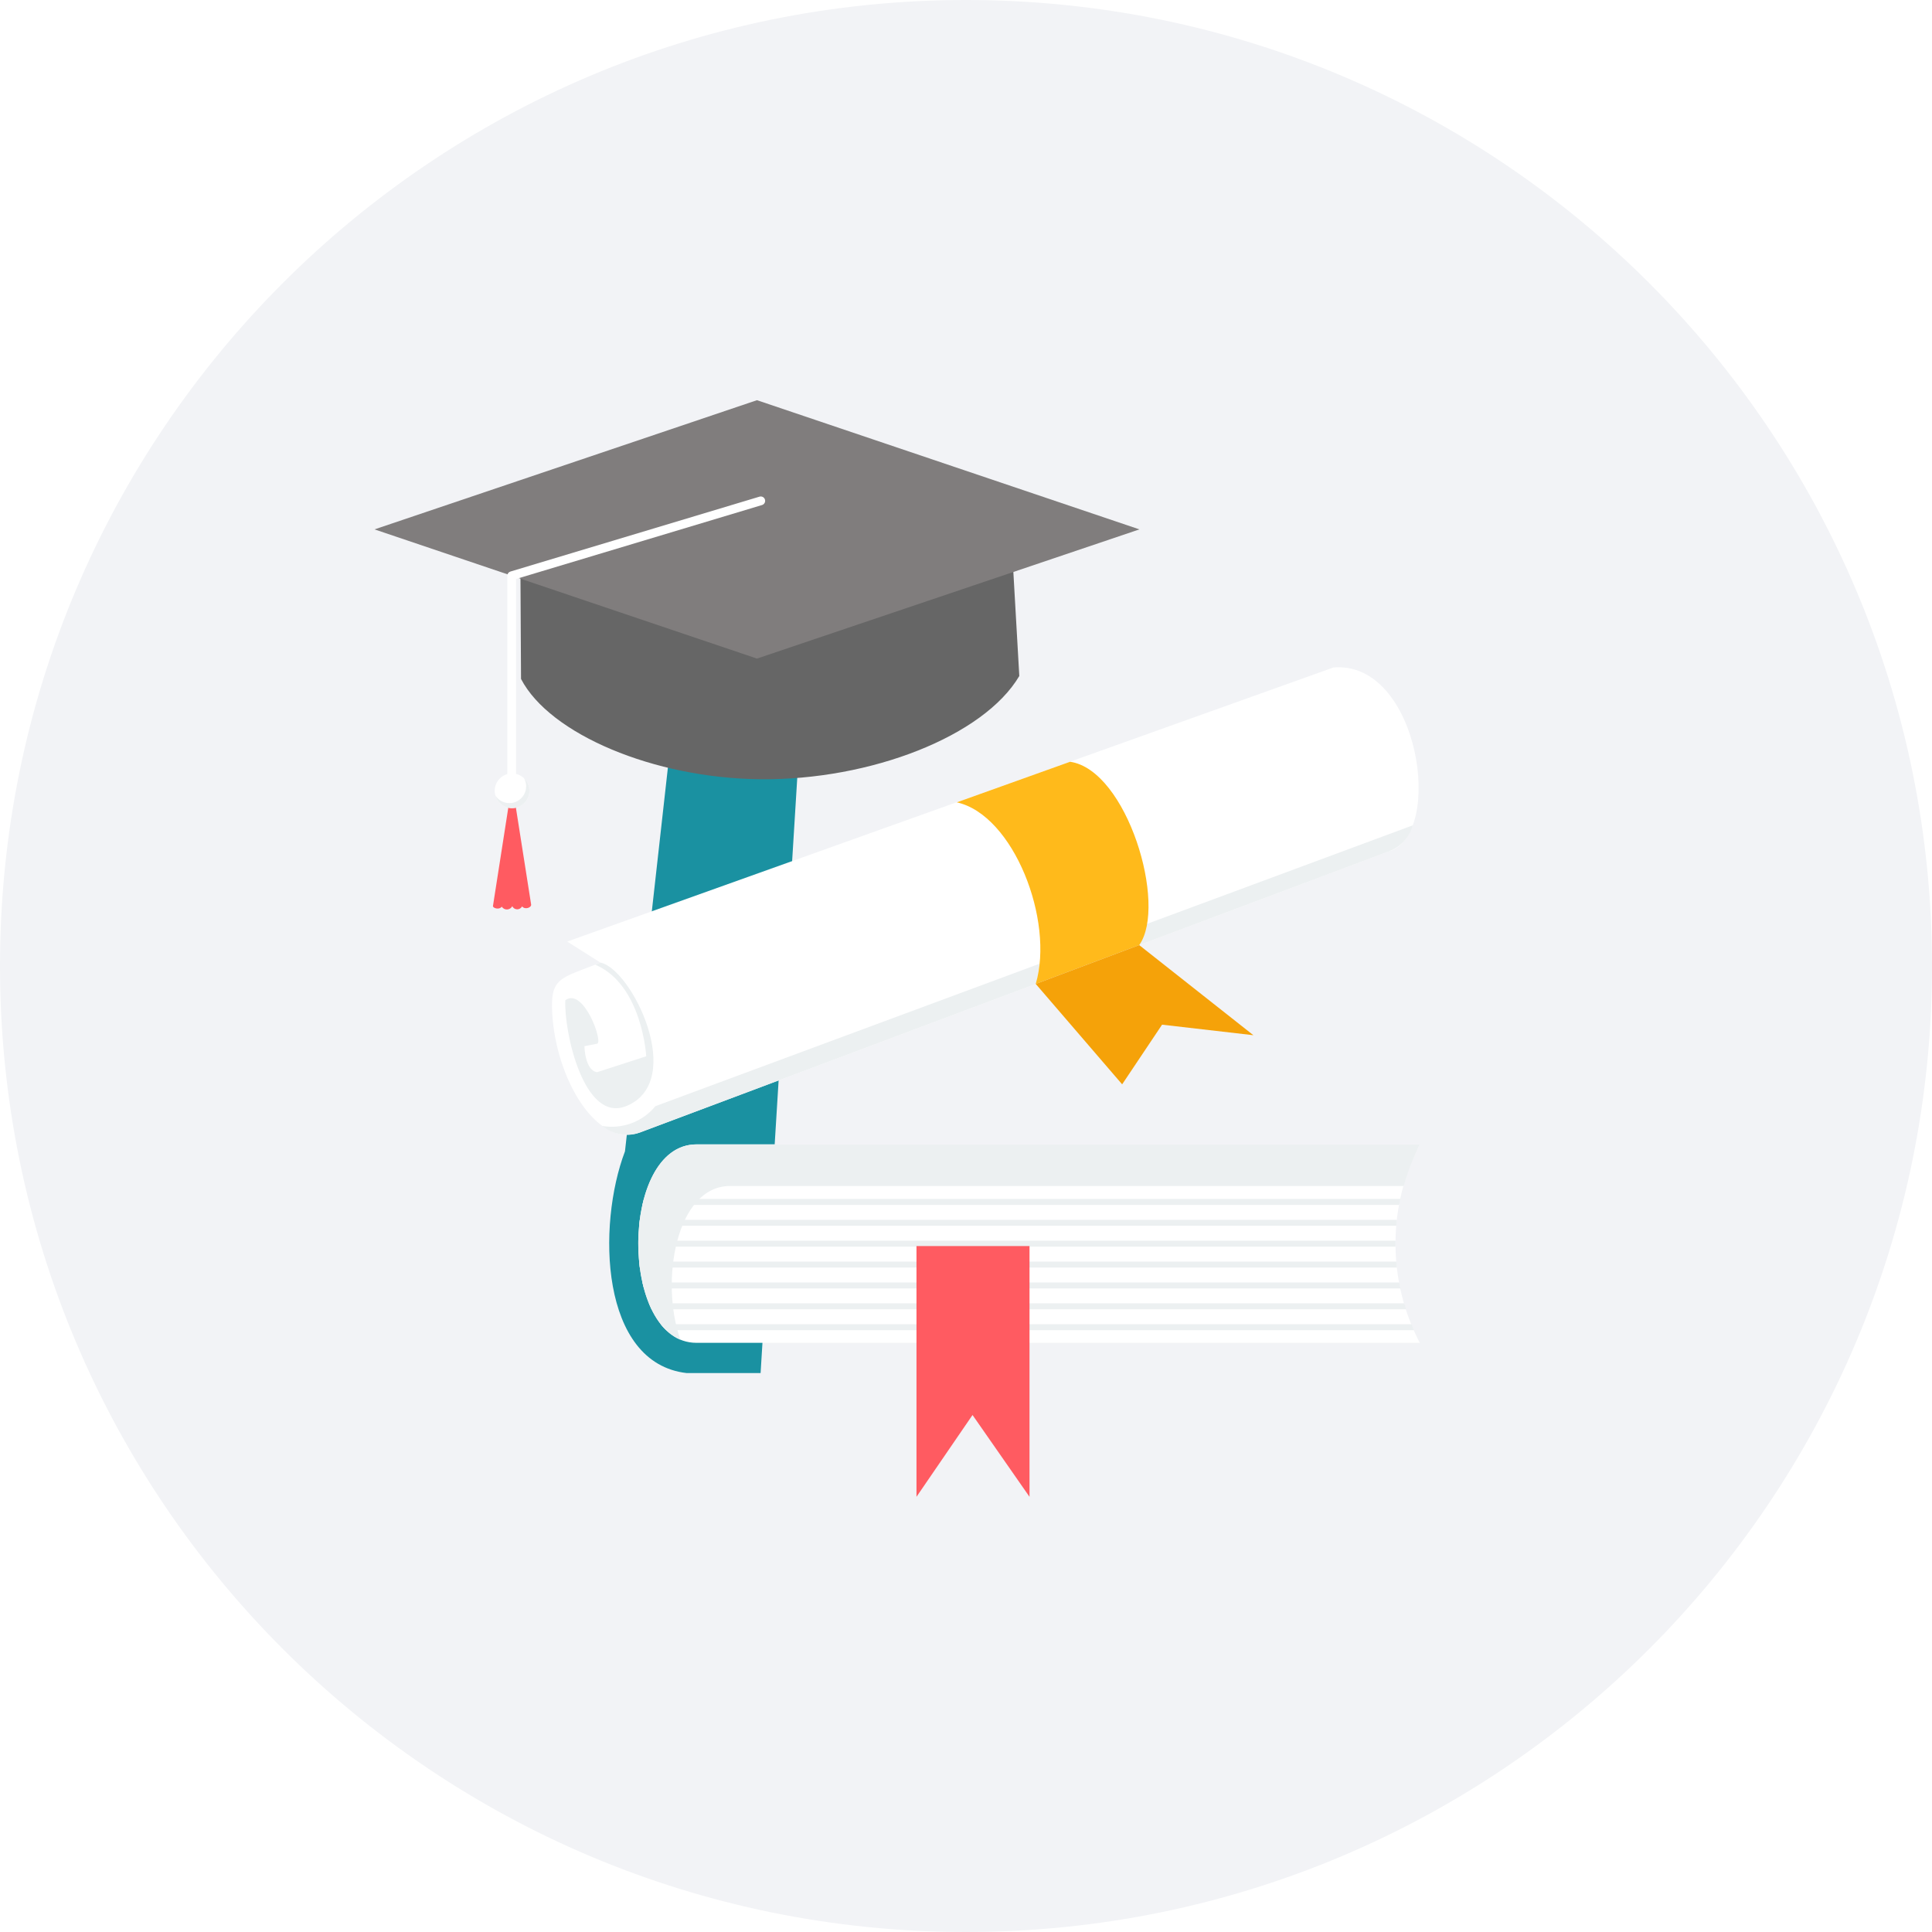 <svg width="119" height="119" viewBox="0 0 119 119" fill="none" xmlns="http://www.w3.org/2000/svg">
<path d="M59.5 119C92.361 119 119 92.361 119 59.5C119 26.639 92.361 0 59.5 0C26.639 0 0 26.639 0 59.5C0 92.361 26.639 119 59.5 119Z" fill="#F2F3F6"/>
<path d="M46.556 36.384H80.607L88.334 70.492L85.504 70.506L85.437 82.548L88.354 82.563L88.335 84.575H42.305C37.949 84.237 38.337 76.494 38.105 74.421L41.983 39.749C41.998 38.208 43.601 36.384 46.558 36.384H46.556Z" fill="url(#paint0_linear)"/>
<path d="M46.556 36.383H49.817L46.848 84.574H42.303C36.965 83.974 36.761 75.474 38.495 70.915L41.981 39.747C41.996 38.206 43.599 36.382 46.556 36.382V36.383Z" fill="#1A91A1"/>
<path d="M42.897 70.487H87.451C86.468 72.374 85.954 74.471 85.954 76.599C85.954 78.726 86.468 80.823 87.451 82.71H42.897C38.121 82.711 38.121 70.487 42.897 70.487Z" fill="white"/>
<path d="M39.658 73.848H86.258C86.231 73.971 86.205 74.093 86.182 74.215H39.569C39.596 74.091 39.625 73.968 39.658 73.848ZM86.042 75.134C86.027 75.256 86.015 75.379 86.004 75.501H39.365C39.376 75.378 39.391 75.256 39.407 75.134H86.042ZM85.957 76.42C85.957 76.543 85.957 76.665 85.957 76.787H39.316C39.316 76.665 39.316 76.543 39.316 76.42H85.957ZM86.005 77.705C86.016 77.828 86.028 77.95 86.043 78.072H39.408C39.392 77.95 39.378 77.828 39.366 77.705H86.005ZM86.185 78.991C86.208 79.114 86.234 79.236 86.261 79.358H39.661C39.629 79.237 39.599 79.115 39.571 78.991H86.185ZM86.497 80.277C86.533 80.4 86.571 80.522 86.611 80.644H40.131C40.074 80.525 40.019 80.403 39.968 80.277H86.497ZM86.942 81.563C86.991 81.685 87.042 81.808 87.093 81.93H41.029C40.91 81.815 40.799 81.693 40.697 81.563H86.941H86.942Z" fill="#ECF0F1"/>
<path d="M56.45 76.75H63.412V92.195L59.902 87.156L56.45 92.195V76.75Z" fill="#FF5B61"/>
<path d="M34.934 57.996L82.134 41.112C87.421 40.674 89.004 51.429 85.534 52.444L39.422 69.752C36.803 70.739 34.242 66.527 34.014 62.398C33.893 60.205 34.489 60.271 36.987 59.293L34.934 57.993V57.996Z" fill="white"/>
<path d="M87.022 50.835C86.92 51.202 86.732 51.539 86.474 51.819C86.216 52.098 85.895 52.313 85.538 52.444L39.422 69.752C39.033 69.891 38.615 69.927 38.208 69.857C37.8 69.787 37.418 69.613 37.098 69.352C37.702 69.456 38.322 69.398 38.897 69.184C39.471 68.971 39.978 68.609 40.367 68.135L87.022 50.835Z" fill="#ECF0F1"/>
<path d="M65.911 46.92C69.417 47.425 71.921 55.748 70.169 58.212L63.796 60.604C64.952 56.704 62.433 50.195 58.931 49.419L65.911 46.92Z" fill="#FFBA1B"/>
<path d="M77.202 63.763L70.169 58.212L63.796 60.604L69.118 66.789L71.577 63.114L77.202 63.763Z" fill="#F5A209"/>
<path d="M36.679 59.421L36.987 59.292C38.914 59.682 42.295 66.592 38.587 68.123C35.952 69.213 34.725 63.499 34.821 61.604C35.95 60.795 37.17 64.204 36.779 64.285L35.997 64.44C35.997 64.44 36.021 65.934 36.779 66.04L39.804 65.061C39.804 65.061 39.558 60.661 36.675 59.424L36.679 59.421Z" fill="#ECF0F1"/>
<path d="M47.559 73.05H86.459C86.712 72.171 87.042 71.316 87.447 70.496V70.488H42.897C38.475 70.488 38.144 80.956 41.907 82.518C40.633 78.913 41.651 73.051 44.961 73.051H47.561L47.559 73.05Z" fill="#ECF0F1"/>
<path d="M62.4 34.937L62.783 41.637C60.606 45.327 53.656 48.066 46.814 47.997C40.293 47.931 33.86 45.226 32.092 41.818L32.056 35.258L46.625 39.28L62.4 34.942V34.937Z" fill="#666666"/>
<path d="M23.068 32.607L46.625 24.649L70.182 32.607L46.625 40.565L23.068 32.607Z" fill="#807D7D"/>
<path d="M31.441 48.899L30.363 55.807C30.346 55.919 30.725 56.072 30.906 55.847C30.942 55.902 30.991 55.947 31.049 55.977C31.107 56.007 31.172 56.021 31.238 56.018C31.303 56.015 31.367 55.995 31.422 55.96C31.477 55.925 31.523 55.876 31.553 55.818C31.58 55.874 31.623 55.922 31.675 55.956C31.728 55.989 31.789 56.008 31.852 56.009C31.914 56.01 31.976 55.994 32.03 55.962C32.084 55.931 32.128 55.885 32.158 55.83C32.339 56.055 32.744 55.898 32.714 55.71L31.642 48.895C31.634 48.874 31.62 48.857 31.602 48.845C31.583 48.833 31.562 48.826 31.54 48.827C31.518 48.828 31.497 48.835 31.479 48.848C31.462 48.862 31.449 48.88 31.442 48.901L31.441 48.899Z" fill="#FF5B61"/>
<path d="M46.782 30.591C46.816 30.581 46.851 30.578 46.887 30.581C46.922 30.585 46.956 30.595 46.987 30.612C47.018 30.629 47.046 30.652 47.068 30.679C47.09 30.707 47.107 30.738 47.117 30.772C47.127 30.806 47.13 30.841 47.127 30.877C47.123 30.912 47.113 30.946 47.096 30.977C47.079 31.008 47.056 31.036 47.029 31.058C47.001 31.08 46.97 31.097 46.936 31.107L31.785 35.662V48.874C31.785 48.946 31.757 49.014 31.706 49.065C31.655 49.115 31.587 49.144 31.515 49.144C31.444 49.144 31.375 49.115 31.325 49.065C31.274 49.014 31.246 48.946 31.246 48.874V35.462C31.246 35.404 31.265 35.348 31.299 35.301C31.334 35.255 31.383 35.221 31.438 35.204L46.782 30.591Z" fill="white"/>
<path d="M31.539 49.776C31.75 49.776 31.957 49.713 32.133 49.596C32.309 49.478 32.446 49.311 32.527 49.116C32.608 48.921 32.629 48.706 32.587 48.498C32.546 48.291 32.444 48.101 32.295 47.951C32.145 47.802 31.955 47.7 31.748 47.659C31.54 47.617 31.325 47.639 31.13 47.719C30.935 47.8 30.768 47.937 30.65 48.113C30.533 48.289 30.47 48.496 30.47 48.707C30.471 48.99 30.583 49.262 30.784 49.462C30.984 49.663 31.256 49.776 31.539 49.776V49.776Z" fill="white"/>
<path d="M32.406 48.435C32.406 48.571 32.38 48.705 32.328 48.83C32.276 48.955 32.2 49.069 32.104 49.165C32.008 49.261 31.894 49.337 31.769 49.389C31.644 49.441 31.51 49.467 31.374 49.467H31.354C31.186 49.464 31.022 49.42 30.876 49.339C30.729 49.258 30.604 49.143 30.512 49.003C30.566 49.188 30.668 49.356 30.809 49.487C30.95 49.619 31.124 49.711 31.312 49.752C31.387 49.769 31.465 49.777 31.542 49.777C31.756 49.777 31.964 49.712 32.141 49.592C32.318 49.472 32.455 49.302 32.534 49.103C32.613 48.905 32.631 48.687 32.586 48.478C32.54 48.27 32.433 48.079 32.278 47.932C32.363 48.085 32.408 48.257 32.408 48.432L32.406 48.435Z" fill="#ECF0F1"/>
</svg>
